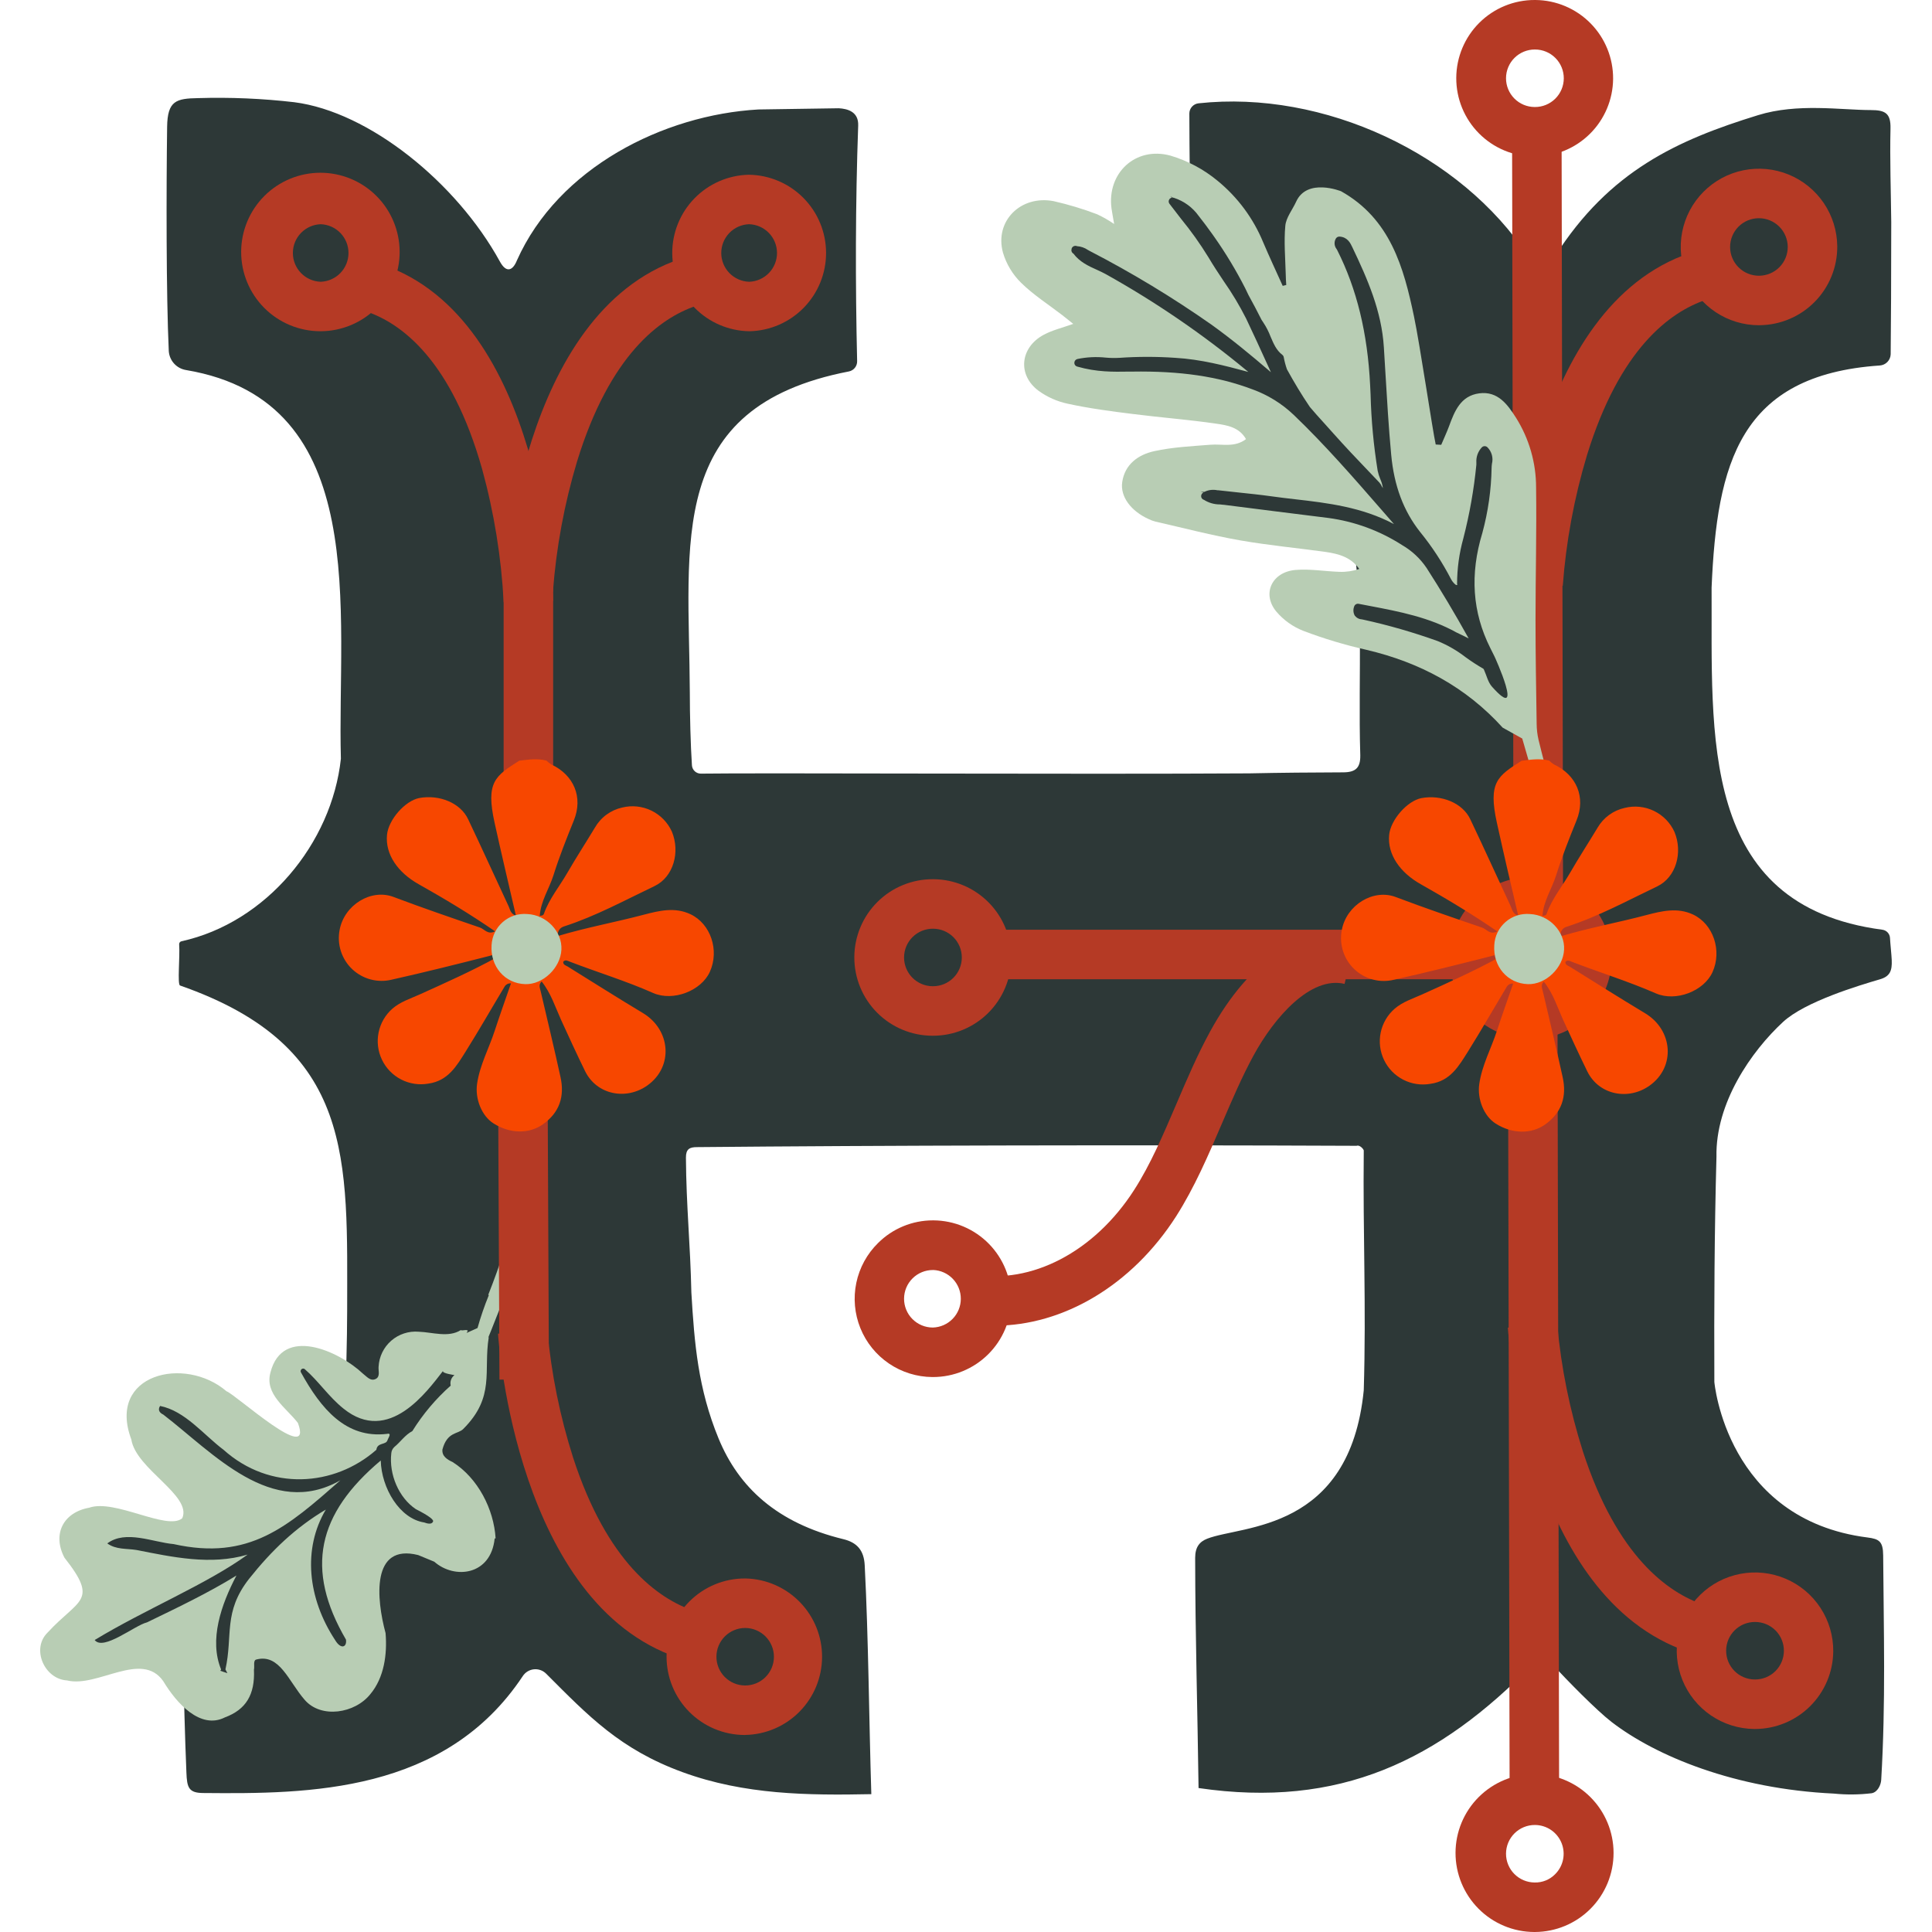 <svg width="1000" height="1000" viewBox="0 0 1000 1000" fill="none" xmlns="http://www.w3.org/2000/svg">
<g clip-path="url(#clip0)">
<path d="M434.14 56.035C438.788 56.289 444.452 57.871 444.198 64.961C442.753 105.293 442.714 146.875 443.652 186.953C443.678 188.203 443.262 189.423 442.475 190.395C441.689 191.368 440.583 192.03 439.355 192.266C344.296 210.683 356.698 280.547 357.05 358.652C357.05 370.039 357.441 385.605 358.144 396.152C358.228 397.326 358.759 398.424 359.627 399.219C360.495 400.015 361.635 400.448 362.812 400.43C391.523 399.98 559.003 400.84 646.601 400.293C663.105 399.941 678.613 399.824 695.097 399.766C701.738 399.766 704.179 397.402 704.081 390.957C701.464 305.859 719.472 224.609 621.093 190.82C619.711 190.344 618.514 189.444 617.672 188.248C616.831 187.053 616.387 185.622 616.406 184.16C616.913 142.148 615.683 100.762 615.605 58.769C615.606 57.458 616.091 56.193 616.967 55.217C617.842 54.24 619.047 53.621 620.351 53.477C685.175 46.445 756.249 79.707 790.976 132.754C795.683 139.922 799.667 140.781 804.862 132.617C833.027 88.418 868.202 72.48 909.96 59.609C930.429 53.281 952.714 56.953 968.339 56.972C975.839 56.972 978.71 58.652 978.515 66.582C978.144 82.695 978.73 98.828 978.906 114.961C978.906 143.535 978.769 169.238 978.612 183.32C978.572 184.825 977.97 186.26 976.926 187.344C975.882 188.428 974.47 189.083 972.968 189.18C900.39 194.101 888.671 239.883 885.917 304.121C886.347 380.078 878.886 468.711 974.355 481.23C975.401 481.379 976.363 481.887 977.076 482.667C977.789 483.448 978.208 484.452 978.261 485.508C978.417 488.672 979.023 493.848 979.159 496.992C979.374 502.402 978.3 505.351 973.105 506.875C962.07 510.117 934.277 518.418 922.89 528.965C906.484 544.121 887.87 570.879 888.437 598.769C887.382 637.578 887.187 676.445 887.343 715.273C887.343 715.273 893.476 786.504 966.64 795.801C972.675 796.562 974.667 797.851 974.726 805.098C974.98 843.691 976.093 881.269 973.71 921.289C973.573 923.769 971.913 927.656 968.73 928.183C962.245 928.955 955.696 929.013 949.198 928.359C898.144 925.957 857.109 908.984 834.101 891.25C826.288 885.195 811.113 869.766 803.183 861.074C802.594 860.414 801.875 859.884 801.07 859.515C800.266 859.147 799.394 858.95 798.51 858.935C797.626 858.92 796.748 859.089 795.932 859.43C795.116 859.771 794.379 860.278 793.769 860.918C744.823 911.348 693.241 936.172 620.37 925.488C619.843 885.254 618.671 846.973 618.613 806.348C618.613 800.605 621.034 797.91 624.902 796.406C642.909 789.375 698.613 792.812 705.878 719.609C707.206 675.664 705.409 639.531 705.878 595.449C705.546 594.414 703.593 592.461 702.148 593.066C587.616 592.558 454.101 592.871 360.722 593.75C356.913 593.75 355.019 594.746 355.038 599.18C355.214 624.57 357.304 643.672 357.851 669.043C359.413 695.351 361.288 718.711 371.952 744.609C382.363 769.844 402.128 788.301 436.542 796.68C443.437 798.359 447.187 802.285 447.577 810.215C449.53 847.969 449.804 890.879 450.995 928.652C418.046 929.316 385.39 928.984 353.339 917.285C320.956 905.469 304.511 888.144 282.695 866.308C281.876 865.48 280.882 864.846 279.786 864.451C278.69 864.056 277.52 863.912 276.361 864.028C275.202 864.144 274.083 864.518 273.087 865.122C272.091 865.726 271.243 866.545 270.605 867.519C230.351 928.183 159.823 928.574 105.37 928.066C97.558 928.066 96.796 925.195 96.484 917.461C94.882 878.516 94.531 839.101 93.671 800.019C93.597 799.15 93.707 798.276 93.991 797.451C94.276 796.627 94.73 795.872 95.324 795.233C95.918 794.595 96.639 794.088 97.441 793.745C98.243 793.402 99.108 793.231 99.98 793.242C143.847 791.289 178.105 761.484 178.71 727.558C179.042 712.891 179.687 693.359 179.687 678.652C179.687 600.215 184.023 541.816 93.202 510.098C91.718 509.59 93.202 495.273 92.734 488.809C92.701 488.445 92.802 488.082 93.018 487.787C93.234 487.492 93.549 487.286 93.906 487.207C137.773 477.578 171.718 436.562 176.445 392.715C174.355 317.363 192.89 207.793 96.366 191.543C93.981 191.177 91.79 190.011 90.154 188.237C88.518 186.462 87.534 184.185 87.362 181.777C85.995 152.656 86.073 97.305 86.503 65.644C86.698 52.109 91.171 50.977 102.597 50.781C119.209 50.28 135.835 50.992 152.343 52.91C191.113 57.891 236.327 94.551 258.71 135.312C262.089 141.543 265.429 140.078 267.558 134.785C288.945 86.875 343.3 59.453 392.558 56.66L434.14 56.035Z" fill="#2D3837"/>
<path d="M482.891 712.754H482.539C474.528 712.69 466.716 710.251 460.091 705.746C453.466 701.24 448.327 694.87 445.325 687.442C442.322 680.015 441.59 671.863 443.222 664.019C444.854 656.176 448.776 648.992 454.493 643.379C462.026 635.868 472.233 631.653 482.872 631.66H483.223C488.554 631.698 493.826 632.789 498.734 634.868C503.643 636.948 508.094 639.977 511.83 643.78C515.566 647.583 518.514 652.086 520.506 657.032C522.498 661.977 523.495 667.267 523.438 672.598L510.625 672.481L523.438 672.598C523.345 683.277 519.039 693.487 511.457 701.007C503.874 708.527 493.629 712.749 482.95 712.754H482.891ZM482.891 657.363C478.944 657.345 475.151 658.896 472.347 661.674C469.543 664.452 467.958 668.231 467.94 672.178C467.922 676.125 469.472 679.918 472.251 682.722C475.029 685.525 478.807 687.111 482.754 687.129H482.891C486.749 687.005 490.408 685.39 493.098 682.623C495.789 679.855 497.3 676.152 497.316 672.293C497.331 668.433 495.848 664.719 493.18 661.93C490.511 659.142 486.865 657.498 483.008 657.344L482.891 657.363Z" fill="#B53A25"/>
<path d="M482.891 536.094H482.539C477.22 536.072 471.957 535.003 467.05 532.947C462.144 530.891 457.691 527.889 453.945 524.112C446.379 516.484 442.154 506.164 442.198 495.42C442.242 484.677 446.552 474.391 454.179 466.826C461.807 459.26 472.128 455.034 482.871 455.078H483.223C493.973 455.166 504.249 459.52 511.79 467.182C519.331 474.844 523.521 485.187 523.438 495.938L510.625 495.821L523.438 495.938C523.345 506.617 519.039 516.827 511.457 524.347C503.874 531.868 493.629 536.089 482.95 536.094H482.891ZM482.891 480.703C478.944 480.685 475.151 482.236 472.347 485.014C469.543 487.792 467.958 491.571 467.94 495.518C467.922 499.465 469.472 503.258 472.251 506.062C475.029 508.866 478.807 510.451 482.754 510.469H482.891C486.838 510.485 490.63 508.931 493.432 506.151C496.234 503.371 497.817 499.592 497.832 495.645C497.848 491.698 496.295 487.906 493.515 485.104C490.735 482.302 486.955 480.719 483.008 480.703H482.891Z" fill="#B53A25"/>
<path d="M785.82 481.23H511.738V506.855H785.82V481.23Z" fill="#B53A25"/>
<path d="M514.922 686.172C509.543 686.172 504.176 685.681 498.887 684.707L503.516 659.512C533.711 665.078 566.523 647.95 587.07 615.86C595.508 602.715 601.992 587.5 608.887 571.426C614.219 558.926 619.727 546.035 626.309 533.985C646.758 496.504 675 477.949 701.816 484.336L695.957 509.258C678.379 505.078 659.609 526.563 648.867 546.25C642.891 557.227 637.852 569.004 632.52 581.407C625.527 597.754 618.301 614.61 608.731 629.61C585.938 665.196 550.391 686.172 514.922 686.172Z" fill="#B53A25"/>
<path d="M792.305 537.852H791.934C783.641 537.783 775.556 535.257 768.7 530.591C761.844 525.926 756.526 519.332 753.419 511.644C750.312 503.955 749.555 495.518 751.244 487.399C752.934 479.281 756.994 471.846 762.91 466.035C766.813 462.15 771.454 459.085 776.559 457.019C781.664 454.953 787.13 453.928 792.637 454.004C803.753 454.107 814.374 458.618 822.167 466.547C829.96 474.475 834.288 485.172 834.199 496.289L819.98 496.152L834.199 496.289C834.106 507.341 829.652 517.909 821.806 525.693C813.96 533.477 803.357 537.847 792.305 537.852ZM792.305 482.461C788.821 482.578 785.517 484.04 783.089 486.54C780.66 489.041 779.294 492.385 779.279 495.871C779.264 499.357 780.6 502.714 783.007 505.235C785.414 507.757 788.705 509.248 792.187 509.395C793.96 509.418 795.719 509.084 797.36 508.413C799.001 507.742 800.49 506.747 801.738 505.488C803.642 503.622 804.948 501.233 805.492 498.623C806.036 496.013 805.792 493.301 804.792 490.83C803.792 488.359 802.08 486.241 799.874 484.744C797.669 483.247 795.068 482.439 792.402 482.422L792.305 482.461Z" fill="#B53A25"/>
<path d="M808.268 64.835L782.643 64.884L783.407 463.301L809.033 463.252L808.268 64.835Z" fill="#B53A25"/>
<path d="M910.45 168.34C902.453 168.34 894.635 165.972 887.982 161.537C881.328 157.101 876.136 150.795 873.06 143.414C869.984 136.032 869.162 127.906 870.696 120.058C872.231 112.21 876.054 104.992 881.684 99.313C887.314 93.634 894.499 89.748 902.334 88.146C910.168 86.543 918.302 87.296 925.709 90.308C933.117 93.32 939.467 98.457 943.96 105.072C948.454 111.687 950.888 119.484 950.958 127.48C951.036 138.217 946.852 148.547 939.324 156.203C931.796 163.86 921.538 168.217 910.801 168.32L910.45 168.34ZM910.45 112.949H910.313C906.366 112.967 902.587 114.553 899.809 117.357C897.031 120.161 895.48 123.953 895.498 127.9C895.517 131.848 897.102 135.626 899.906 138.404C902.71 141.182 906.503 142.733 910.45 142.715H910.567C914.512 142.679 918.283 141.079 921.051 138.267C923.819 135.455 925.359 131.661 925.332 127.715C925.291 123.795 923.709 120.048 920.928 117.285C918.147 114.522 914.39 112.964 910.469 112.949H910.45Z" fill="#B53A25"/>
<path d="M808.887 303.203L783.301 301.895C783.594 296.035 791.523 159.082 874.746 130.938L882.949 155.195C864.219 161.543 838.32 180.586 821.387 235.703C814.788 257.684 810.597 280.317 808.887 303.203Z" fill="#B53A25"/>
<path d="M806.129 511.884L780.504 511.938L781.404 941.702L807.029 941.648L806.129 511.884Z" fill="#B53A25"/>
<path d="M908.398 894.922H908.046C900.034 894.856 892.222 892.415 885.597 887.908C878.972 883.402 873.832 877.032 870.828 869.604C867.823 862.176 867.089 854.024 868.718 846.179C870.347 838.334 874.266 831.149 879.979 825.531C885.693 819.913 892.943 816.116 900.815 814.62C908.686 813.124 916.825 813.995 924.201 817.125C931.577 820.254 937.859 825.5 942.253 832.2C946.647 838.9 948.955 846.753 948.886 854.765C948.783 865.441 944.474 875.645 936.894 883.163C929.314 890.682 919.074 894.907 908.398 894.922ZM908.398 839.531C904.451 839.513 900.658 841.063 897.854 843.842C895.05 846.62 893.465 850.398 893.447 854.345C893.429 858.292 894.979 862.085 897.757 864.889C900.536 867.693 904.314 869.278 908.261 869.296H908.398C912.345 869.312 916.137 867.759 918.939 864.979C921.741 862.199 923.324 858.419 923.339 854.472C923.355 850.525 921.802 846.733 919.022 843.931C916.242 841.129 912.462 839.546 908.515 839.531H908.398Z" fill="#B53A25"/>
<path d="M794.453 1000H794.102C783.27 999.953 772.899 995.612 765.265 987.928C757.63 980.244 753.356 969.845 753.379 959.014C753.402 948.182 757.721 937.802 765.389 930.151C773.056 922.5 783.446 918.203 794.277 918.203C805.109 918.203 815.498 922.5 823.166 930.151C830.833 937.802 835.152 948.182 835.176 959.014C835.199 969.845 830.924 980.244 823.29 987.928C815.656 995.612 805.285 999.953 794.453 1000ZM794.453 944.609C792.499 944.601 790.562 944.979 788.753 945.719C786.945 946.46 785.3 947.55 783.912 948.927C782.525 950.303 781.422 951.94 780.667 953.742C779.912 955.545 779.519 957.479 779.512 959.433C779.504 961.388 779.881 963.325 780.622 965.133C781.363 966.942 782.453 968.587 783.829 969.974C785.206 971.362 786.842 972.464 788.645 973.219C790.448 973.974 792.382 974.367 794.336 974.375C796.295 974.424 798.242 974.071 800.06 973.339C801.877 972.606 803.525 971.51 804.902 970.117C806.997 968.05 808.432 965.409 809.028 962.528C809.623 959.646 809.353 956.653 808.25 953.925C807.147 951.197 805.261 948.857 802.83 947.199C800.399 945.541 797.532 944.64 794.59 944.609H794.453Z" fill="#B53A25"/>
<path d="M794.453 81.016H794.102C783.359 80.972 773.073 76.662 765.507 69.034C757.942 61.406 753.716 51.086 753.76 40.342C753.804 29.599 758.114 19.313 765.742 11.747C773.37 4.182 783.691 -0.044 794.434 0H794.785C805.522 0.103 815.78 4.461 823.308 12.117C830.836 19.774 835.02 30.103 834.942 40.84L822.129 40.742L834.942 40.84C834.844 51.519 830.537 61.729 822.956 69.251C815.375 76.773 805.133 81.001 794.453 81.016ZM794.453 25.625C790.506 25.61 786.715 27.163 783.913 29.943C781.111 32.723 779.528 36.502 779.512 40.45C779.497 44.397 781.05 48.188 783.83 50.99C786.61 53.792 790.389 55.375 794.336 55.391H794.473C798.42 55.407 802.212 53.853 805.014 51.073C807.816 48.293 809.399 44.514 809.414 40.567C809.43 36.62 807.877 32.828 805.097 30.026C802.317 27.224 798.537 25.641 794.59 25.625H794.453Z" fill="#B53A25"/>
<path d="M873.691 854.941C790.605 826.836 780.84 692.832 780.469 687.187L806.016 685.488C808.054 707.901 812.533 730.025 819.375 751.465C836.953 805.41 863.105 824.316 881.875 830.664L873.691 854.941Z" fill="#B53A25"/>
<path d="M777.774 376.622L787.91 382.266C791.934 395.938 795.899 410.372 798.809 421.797C802.408 421.076 806.047 420.574 809.707 420.293L804.16 413.458C802.793 406.563 800.86 401.465 796.348 382.95C795.72 380.247 795.393 377.483 795.371 374.708C795.098 356.797 794.785 338.868 794.785 320.958C794.785 298.086 795.391 275.215 795.078 252.364C795.092 239.604 791.504 227.1 784.727 216.29C780.293 209.336 775.274 202.325 765.645 203.594C756.016 204.864 752.871 212.833 750.02 220.626C748.809 223.868 747.325 227.032 745.977 230.235L743.125 230.079C741.524 222.989 735 178.633 731.895 163.868C726.563 138.36 719.61 113.282 694.121 98.985C694.121 98.985 676.543 91.895 670.879 104.395C669.024 108.497 665.664 112.579 665.274 116.876C664.512 125.118 665.274 133.477 665.489 141.797C665.489 143.751 665.664 145.704 665.762 147.501L663.926 147.969C660.547 140.45 657.032 132.989 653.809 125.391C648.701 112.995 640.594 102.062 630.215 93.575C623.025 87.614 614.699 83.175 605.743 80.528C587.696 75.665 572.891 89.629 575.313 107.872C575.547 109.61 575.899 111.329 576.68 115.938C573.878 114.023 570.926 112.338 567.852 110.899C560.506 108.111 552.975 105.84 545.313 104.102C528.243 100.879 514.707 114.493 519.121 130.723C520.87 136.643 524.096 142.02 528.496 146.348C534.864 152.618 542.618 157.559 549.766 163.067C551.524 164.434 553.243 165.84 555.508 167.637C549.649 169.727 544.668 170.899 540.293 173.243C527.989 179.805 526.524 194.004 537.5 202.227C542.047 205.526 547.238 207.829 552.735 208.985C563.789 211.387 575.078 212.891 586.328 214.278C600.723 216.114 615.235 217.208 629.59 219.297C635.196 220.118 641.446 221.133 644.922 227.286C639.063 231.778 632.578 229.688 626.485 230.196C616.719 230.977 606.953 231.426 597.442 233.516C589.141 235.333 582.207 240.333 580.86 249.512C579.746 257.051 585.41 264.571 594.532 268.672C595.661 269.232 596.846 269.67 598.067 269.981C612.754 273.321 627.364 277.168 642.207 279.747C657.051 282.325 671.621 283.653 686.309 285.704C692.735 286.661 699.121 288.282 703.555 294.473C700.239 295.602 696.743 296.111 693.243 295.977C685.684 295.723 678.067 294.376 670.586 295.001C658.36 296.036 653.008 307.266 660.567 316.485C664.355 320.975 669.21 324.44 674.688 326.563C685.277 330.582 696.137 333.845 707.188 336.329C734.981 342.833 758.77 355.645 777.774 376.622Z" fill="#B8CDB4"/>
<path d="M772.285 355.469C770.156 353.086 769.492 349.707 768.164 346.797C768.079 346.552 767.946 346.326 767.773 346.133C764.592 344.306 761.514 342.304 758.554 340.137C754.146 336.728 749.297 333.929 744.14 331.816C731.547 327.293 718.676 323.587 705.605 320.723C705.406 320.672 705.203 320.633 705 320.605C704.268 320.571 703.552 320.379 702.901 320.042C702.25 319.705 701.68 319.231 701.23 318.652C700.838 317.953 700.604 317.176 700.543 316.377C700.482 315.577 700.597 314.774 700.879 314.023C701.013 313.515 701.337 313.078 701.784 312.802C702.231 312.526 702.767 312.432 703.281 312.539L709.297 313.691C724.375 316.562 739.824 319.551 753.867 327.363C755.82 328.301 757.968 329.316 760.175 330.449C752.988 317.5 745.84 305.547 738.457 294.062C735.184 289.172 730.835 285.096 725.742 282.148C714.182 274.708 701.125 269.907 687.5 268.086C669.375 265.859 651.23 263.535 633.672 261.309C632.968 261.309 632.265 261.152 631.543 261.094C628.564 261.122 625.64 260.288 623.125 258.691C622.907 258.629 622.703 258.53 622.519 258.398C622.165 258.146 621.905 257.781 621.781 257.364C621.657 256.946 621.676 256.499 621.836 256.094C622.032 255.576 622.415 255.151 622.91 254.902L621.425 254.59H623.379C625.488 253.561 627.882 253.272 630.175 253.77H630.644C634.218 254.199 637.793 254.57 641.367 254.941C646.875 255.527 652.558 256.113 658.144 256.895C662.05 257.461 666.25 257.93 670.215 258.398C687.343 260.352 704.961 262.48 721.523 271.27L715 263.789C700.644 247.305 685.8 230.234 669.687 214.805C663.53 208.923 656.212 204.393 648.203 201.504C630.625 194.844 610.8 191.934 585.918 192.344H584.316C576.133 192.48 567.675 192.637 557.519 189.727C557.093 189.612 556.718 189.357 556.456 189.002C556.193 188.647 556.059 188.214 556.074 187.773C556.085 187.316 556.248 186.875 556.538 186.521C556.829 186.167 557.229 185.92 557.675 185.82C562.491 184.822 567.433 184.578 572.324 185.098C574.688 185.311 577.064 185.35 579.433 185.215C589.057 184.545 598.716 184.545 608.34 185.215C621.425 185.957 633.984 189.238 646.152 192.52L645.898 192.324L645.41 191.914C622.642 173.056 598.198 156.32 572.382 141.914C570.918 141.113 569.375 140.391 567.754 139.648C563.34 137.695 558.769 135.527 555.586 131.25C555.375 131.147 555.189 131.001 555.039 130.82C554.808 130.558 554.651 130.238 554.586 129.894C554.521 129.551 554.549 129.196 554.668 128.867V128.633C554.794 128.272 555.018 127.953 555.314 127.712C555.611 127.471 555.968 127.316 556.347 127.266C556.732 127.204 557.127 127.258 557.48 127.422C559.491 127.555 561.428 128.23 563.086 129.375L563.925 129.844C585.766 141.125 606.822 153.862 626.953 167.969C637.148 175.293 646.933 183.301 657.832 192.656C657.246 191.406 656.679 190.156 656.113 188.906C652.304 180.547 648.691 172.637 645 164.902C641.565 158.12 637.649 151.593 633.281 145.371C630.664 141.465 627.949 137.344 625.468 133.145C621.211 126.21 616.487 119.574 611.328 113.281C609.375 110.801 607.422 108.242 605.312 105.469C605.045 105.126 604.899 104.703 604.899 104.268C604.899 103.832 605.045 103.41 605.312 103.066C605.618 102.667 606.066 102.402 606.562 102.324C606.308 102.07 606.074 101.797 605.8 101.543C606.191 101.797 606.543 102.051 606.933 102.285C607.193 102.283 607.452 102.329 607.695 102.422C612.83 104.09 617.294 107.363 620.429 111.758C622.812 114.785 625.136 117.852 627.343 120.977C627.715 121.465 628.047 121.953 628.398 122.461C634.405 130.985 639.797 139.927 644.531 149.219C645.097 150.371 645.644 151.523 646.191 152.676C648.535 156.934 650.82 161.23 652.988 165.566C653.281 166.016 653.554 166.465 653.867 166.895C655.391 169.188 656.656 171.645 657.636 174.219C659.179 177.852 660.625 181.289 663.711 183.652C664.097 183.944 664.362 184.368 664.453 184.844C664.847 186.979 665.401 189.081 666.113 191.133C669.785 197.812 673.691 204.355 677.988 210.664C680.312 213.438 682.773 216.152 685.293 218.926C686.953 220.742 688.593 222.578 690.215 224.414C696.074 230.977 702.129 237.402 708.105 243.613L713.964 249.766C714.476 250.351 714.897 251.009 715.215 251.719C715.385 252.048 715.574 252.368 715.781 252.676C715.571 251.084 715.13 249.531 714.472 248.066C713.867 246.657 713.403 245.192 713.086 243.691C710.979 230.651 709.752 217.483 709.414 204.277L709.179 199.355C707.851 172.422 702.285 149.57 692.168 129.512C692.062 129.303 691.945 129.101 691.816 128.906C691.202 128.134 690.84 127.19 690.781 126.205C690.721 125.219 690.967 124.239 691.484 123.398C691.693 123.079 691.985 122.822 692.33 122.657C692.674 122.492 693.057 122.424 693.437 122.461C697.48 122.754 698.964 125.84 699.922 127.871C707.89 144.551 715.136 161.074 716.289 179.805L717.05 192.383C717.89 206.504 718.75 221.113 720.078 235.352C721.562 251.406 726.445 264.453 735 275.273C741.185 282.878 746.571 291.098 751.074 299.805C751.577 300.744 752.237 301.59 753.027 302.305C753.632 302.871 753.965 302.871 754.179 302.812C754.394 302.754 754.179 302.363 754.179 302.168C754.199 294.246 755.283 286.363 757.402 278.73C760.636 266.196 762.895 253.43 764.16 240.547C764.16 240.137 764.16 239.727 764.16 239.316C764.08 237.887 764.293 236.457 764.787 235.113C765.281 233.77 766.045 232.541 767.031 231.504C767.416 231.138 767.926 230.935 768.457 230.935C768.987 230.935 769.498 231.138 769.882 231.504C770.98 232.601 771.773 233.965 772.184 235.461C772.595 236.958 772.609 238.535 772.226 240.039C772.122 240.77 772.064 241.507 772.05 242.246C771.849 253.599 770.242 264.883 767.265 275.84C760.742 297.324 762.089 316.855 771.347 335.371C772.011 336.738 772.754 338.184 773.496 339.668C773.535 339.609 789.511 374.766 772.285 355.469Z" fill="#2D3837"/>
<path d="M801.855 393.692C802.59 394.428 803.402 395.083 804.277 395.645C815.995 401.114 820.937 412.598 815.995 424.688C812.206 434.043 808.476 443.418 805.449 453.047C803.242 460.098 798.847 466.426 798.398 474.063L797.421 475.313C798.867 475.743 798.046 474.454 798.378 474.043C799.199 473.926 800.195 473.907 800.507 473.028C803.242 465.215 808.632 458.77 812.734 451.641C817.245 443.829 822.226 436.172 826.913 428.399C828.426 425.803 830.463 423.551 832.895 421.785C835.326 420.02 838.098 418.78 841.035 418.145C846.102 416.898 851.445 417.466 856.137 419.75C860.829 422.033 864.573 425.888 866.718 430.645C871.113 441.231 867.538 454.082 857.812 458.77C842.382 466.133 827.324 474.395 810.937 479.668C808.671 480.411 807.812 481.797 807.382 484.746C822.714 480.157 837.695 477.481 852.304 473.594C860.292 471.504 868.3 469.59 876.327 473.36C886.816 478.301 891.425 492.051 886.386 503.184C881.913 513.067 867.382 518.633 857.089 514.18C842.89 507.969 828.085 503.399 813.652 497.852C812.519 497.422 811.406 496.661 810.273 497.852C810.097 499.532 811.601 499.805 812.558 500.371C825.507 508.438 838.398 516.582 851.464 524.434C865.898 533.086 867.46 552.188 853.828 561.914C842.851 569.727 827.578 566.817 821.562 554.512C817.304 545.801 813.222 536.934 809.199 528.164C806.152 521.446 803.886 514.121 799.081 508.106C797.363 509.825 798.163 511.387 798.535 512.969C802.011 527.832 805.585 542.676 808.847 557.598C811.015 567.539 808.398 575.879 799.765 582.032C792.714 587.051 782.792 587.032 774.179 581.582C768.007 577.676 764.55 568.789 765.663 561.094C767.07 551.328 771.816 542.735 774.824 533.516C777.441 525.45 780.331 517.442 783.203 509.102C782.529 509.029 781.849 509.157 781.247 509.47C780.646 509.783 780.151 510.266 779.824 510.86C773.144 521.993 766.699 533.282 759.804 544.297C755.117 551.739 750.702 559.551 740.449 560.977C735.634 561.836 730.672 561.092 726.321 558.859C721.971 556.626 718.473 553.027 716.364 548.615C714.256 544.203 713.653 539.221 714.648 534.433C715.644 529.645 718.182 525.316 721.874 522.11C725.976 518.555 731.152 516.934 735.976 514.766C749.374 508.711 762.792 502.715 775.781 495.606C774.433 493.848 773.261 494.532 772.089 494.825C755.292 499.102 738.495 503.301 721.601 507.09C717.989 507.988 714.21 507.962 710.611 507.013C707.013 506.065 703.711 504.225 701.011 501.664C698.312 499.102 696.301 495.902 695.165 492.358C694.029 488.814 693.804 485.041 694.511 481.387C696.933 468.34 710.878 459.903 722.421 464.297C737.206 469.883 752.187 475.02 767.167 480.137C769.511 480.938 771.171 484.043 774.98 482.09C761.953 473.125 748.73 465.196 735.351 457.657C724.765 451.7 718.046 442.383 719.023 432.149C719.785 424.336 728.359 414.571 735.683 413.106C746.132 411.153 757.167 415.664 761.074 424.161C768.183 439.082 774.98 454.141 781.952 469.082C782.734 470.723 782.91 472.989 785.859 474.024C781.952 457.52 778.281 441.739 774.785 425.879C770.156 404.864 775.136 401.68 787.577 393.77C792.48 393.164 797.167 392.442 801.855 393.692ZM777.695 487.539C777.492 489.34 777.663 491.163 778.199 492.894C778.735 494.625 779.624 496.226 780.809 497.596C781.995 498.967 783.451 500.077 785.086 500.857C786.722 501.638 788.501 502.071 790.312 502.129C793.739 501.99 796.999 500.606 799.479 498.237C801.96 495.868 803.492 492.676 803.788 489.258C803.787 485.829 802.466 482.533 800.098 480.052C797.73 477.572 794.499 476.099 791.074 475.938C789.427 475.791 787.768 475.978 786.196 476.486C784.623 476.995 783.169 477.815 781.921 478.898C780.672 479.981 779.654 481.304 778.928 482.789C778.202 484.273 777.783 485.889 777.695 487.539Z" fill="#F74700"/>
<path d="M791.953 473.106C789.671 472.9 787.372 473.158 785.192 473.863C783.012 474.568 780.997 475.706 779.268 477.209C777.539 478.712 776.131 480.549 775.129 482.609C774.127 484.67 773.552 486.911 773.437 489.199C772.695 500.293 780.332 509.102 790.918 509.395C800.059 509.649 809.082 501.016 809.57 491.563C810.059 482.11 801.816 473.574 791.953 473.106Z" fill="#B8CDB4"/>
<path d="M271.856 644.531C271.66 645.742 273.028 635.645 273.809 631.543C270.899 622.793 271.758 613.867 272.5 604.942C273.008 598.965 270.313 598.223 265.684 601.035C265.618 601.099 265.569 601.178 265.541 601.265C265.513 601.352 265.506 601.445 265.521 601.535C265.537 601.625 265.574 601.711 265.629 601.783C265.685 601.856 265.757 601.915 265.84 601.953C265.128 605.045 265.068 608.251 265.664 611.367C265.325 611.873 265.136 612.464 265.119 613.072C265.101 613.68 265.257 614.281 265.567 614.805C264.18 625.098 262.735 635.41 261.348 645.703C258.906 654.024 255.879 662.149 252.715 670.215L253.028 670.352C250.752 675.913 248.796 681.599 247.168 687.383L241.524 689.922L242.129 688.77C241.543 687.949 239.375 688.945 238.496 688.457C232.11 692.5 223.77 689.531 216.699 689.297C214.14 689.082 211.563 689.383 209.123 690.183C206.682 690.983 204.427 692.266 202.492 693.955C200.557 695.644 198.982 697.705 197.859 700.015C196.736 702.325 196.09 704.837 195.957 707.402C195.762 709.61 196.914 712.481 194.492 713.731C191.738 715.117 189.785 712.442 187.852 710.996C175.195 699.063 146.192 686.152 140 710.352C136.817 721.621 148.242 728.75 154.199 736.524C162.481 758.789 122.031 721.797 117.246 720.117C95.645 701.563 55.234 711.133 67.969 745.039C70.332 760.41 99.531 774.043 94.336 785.84C86.524 792.461 59.453 775.703 46.153 780.391C32.637 782.832 27.012 794.16 33.359 806.25C51.367 829.082 40.664 827.539 24.649 845C16.035 853.399 22.969 869.102 34.688 869.785C50.469 873.691 73.262 854.16 84.492 870.156C91.406 881.66 103.75 895.332 116.387 888.926C127.285 884.883 132.012 877.207 131.445 864.219C131.875 862.5 130.899 859.414 132.656 858.965C144.785 855.781 149.336 870.254 157.656 879.785C166.113 889.688 183.75 886.953 191.758 876.797C198.809 868.301 200.488 856.289 199.57 845.293C194.824 827.715 191.973 798.711 216.465 804.902L224.785 808.34C235.274 817.598 254.082 815.449 256.035 796.348L256.524 796.231C255.606 781.231 247.481 765.137 234.278 756.758C231.426 755.449 228.653 753.711 229.004 750.234C231.504 740.938 237.051 742.422 239.785 739.629C256.426 722.988 250.137 709.844 252.969 692.188H252.774C252.774 692.188 263.047 667.207 267.051 653.906L271.856 644.531ZM131.055 864.024L130.449 863.789L131.055 864.024Z" fill="#B8CDB4"/>
<path d="M235.234 711.739C234.419 712.363 233.8 713.209 233.454 714.175C233.107 715.142 233.048 716.188 233.281 717.188C225.558 724.04 218.867 731.974 213.418 740.743C209.648 742.696 207.363 746.309 204.062 749.004C203.183 749.836 202.641 750.962 202.539 752.168C201.27 763.204 206.445 775.254 215.234 781.133C222.461 784.786 224.824 786.856 224.063 787.676C223.379 789.239 220.938 788.536 219.59 788.028C206.836 786.075 197.461 770.293 197.07 755.958C164.238 783.575 157.734 812.129 179.082 848.672C179.629 852.735 176.367 853.809 173.477 848.926C159.219 827.286 156.582 801.68 168.652 781.348C153.027 790.626 140.625 802.462 128.906 817.208C115.41 834.473 120.625 846.505 116.68 864.083L117.695 866.036L114.023 864.805L114.453 864.122C108.125 848.809 114.453 830.606 122.383 815.489C107.578 824.629 91.504 832.266 76.055 839.747C69.727 841.27 53.477 854.708 49.004 848.868C75.312 832.911 107.207 819.903 128.184 804.649C109.062 810.333 89.121 805.899 70.606 802.266C65.547 801.446 60.117 802.169 55.527 798.868C65.078 791.719 79.18 798.282 89.863 799.219C129.043 807.93 148.809 790.215 176.191 766.192C140.625 786.446 110.273 751.954 84.492 732.168C83.144 731.543 81.309 730.118 82.852 727.715C95.859 730.313 105.41 742.676 115.703 750.411C139.688 771.895 173.008 769.59 194.805 750.411C195.293 746.504 199.707 748.008 200.547 745.508C200.938 744.2 203.105 741.465 200.137 742.188C179.16 744.629 166.191 729.356 155.703 710.215C155.594 709.953 155.572 709.663 155.64 709.387C155.708 709.112 155.863 708.865 156.081 708.684C156.3 708.503 156.571 708.396 156.854 708.38C157.137 708.364 157.419 708.439 157.656 708.594C164.961 714.922 170.156 723.008 177.832 729.122C201.27 748.008 221.152 720.001 229.316 709.59C228.516 710.821 235.234 711.739 235.234 711.739Z" fill="#2D3837"/>
<path d="M286.309 235.879H260.684V437.969H286.309V235.879Z" fill="#B53A25"/>
<path d="M387.754 171.445C377.164 171.26 367.067 166.934 359.628 159.395C352.188 151.855 347.998 141.702 347.954 131.11C347.911 120.518 352.018 110.33 359.395 102.73C366.773 95.129 376.834 90.721 387.422 90.449H387.774C398.364 90.634 408.461 94.96 415.9 102.5C423.34 110.039 427.53 120.193 427.573 130.785C427.617 141.377 423.51 151.564 416.132 159.165C408.755 166.765 398.694 171.173 388.106 171.445H387.754ZM387.754 116.055H387.617C383.761 116.211 380.115 117.857 377.448 120.648C374.781 123.438 373.301 127.154 373.319 131.013C373.336 134.873 374.851 138.575 377.543 141.341C380.236 144.106 383.896 145.719 387.754 145.84H387.871C391.728 145.686 395.374 144.042 398.043 141.253C400.711 138.465 402.194 134.75 402.179 130.891C402.164 127.031 400.652 123.328 397.961 120.561C395.271 117.794 391.612 116.178 387.754 116.055Z" fill="#B53A25"/>
<path d="M286.191 306.328L260.605 305C260.898 299.141 268.828 162.188 352.051 134.043L360.254 158.32C341.504 164.648 315.625 183.711 298.691 238.828C292.091 260.809 287.9 283.442 286.191 306.328Z" fill="#B53A25"/>
<path d="M166.016 171.445H165.664C154.801 171.398 144.401 167.045 136.744 159.339C129.088 151.633 124.801 141.205 124.824 130.342C124.848 119.479 129.179 109.069 136.869 101.396C144.558 93.723 154.977 89.414 165.84 89.414C176.703 89.414 187.122 93.723 194.811 101.396C202.501 109.069 206.832 119.479 206.855 130.342C206.879 141.205 202.592 151.633 194.935 159.339C187.279 167.045 176.878 171.398 166.016 171.445ZM166.016 116.054C162.158 116.178 158.499 117.793 155.809 120.561C153.118 123.328 151.606 127.031 151.591 130.89C151.576 134.75 153.059 138.465 155.727 141.253C158.396 144.041 162.042 145.685 165.898 145.839H166.016C169.872 145.7 173.524 144.07 176.203 141.292C178.882 138.514 180.379 134.806 180.379 130.947C180.379 127.088 178.882 123.379 176.203 120.602C173.524 117.824 169.872 116.194 166.016 116.054Z" fill="#B53A25"/>
<path d="M260.703 311.738C259.474 288.429 255.735 265.32 249.551 242.812C233.711 186.758 208.145 167.48 189.492 161.172L197.695 136.895C281.094 165.117 286.133 305.039 286.309 310.977L260.703 311.738Z" fill="#B53A25"/>
<path d="M283.386 548.902L257.762 549.019L258.511 714.095L284.136 713.979L283.386 548.902Z" fill="#B53A25"/>
<path d="M385.702 898.027H385.351C380.031 898.005 374.768 896.936 369.862 894.88C364.956 892.824 360.502 889.822 356.756 886.045C349.191 878.417 344.965 868.096 345.009 857.353C345.053 846.61 349.363 836.324 356.991 828.758C364.619 821.193 374.94 816.967 385.683 817.011H386.035C396.623 817.283 406.684 821.691 414.061 829.292C421.439 836.892 425.546 847.08 425.502 857.672C425.459 868.264 421.268 878.417 413.829 885.957C406.39 893.496 396.293 897.822 385.702 898.007V898.027ZM385.702 842.636C381.777 842.641 378.012 844.195 375.226 846.959C372.439 849.724 370.856 853.476 370.82 857.402C370.788 861.346 372.324 865.141 375.089 867.953C377.854 870.766 381.622 872.366 385.566 872.402H385.702C389.628 872.407 393.396 870.859 396.184 868.097C398.972 865.334 400.554 861.581 400.585 857.656L413.378 857.753L400.585 857.656C400.611 853.708 399.072 849.911 396.305 847.096C393.537 844.281 389.767 842.677 385.82 842.636H385.702Z" fill="#B53A25"/>
<path d="M350.996 858.047C267.91 829.961 258.145 695.937 257.773 690.293L283.32 688.613C285.36 711.026 289.84 733.149 296.68 754.59C314.258 808.535 340.41 827.441 359.18 833.789L350.996 858.047Z" fill="#B53A25"/>
<path d="M282.852 393.691C283.594 394.428 284.412 395.082 285.293 395.645C297.012 401.113 301.934 412.598 297.012 424.688C293.223 434.043 289.493 443.418 286.465 453.047C284.239 460.098 279.844 466.426 279.395 474.062L278.418 475.312C279.864 475.742 279.043 474.453 279.395 474.043C280.215 473.926 281.211 473.906 281.504 473.027C284.239 465.215 289.649 458.77 293.731 451.641C298.243 443.828 303.223 436.172 307.91 428.398C309.412 425.768 311.448 423.481 313.887 421.685C316.325 419.888 319.113 418.623 322.071 417.969C327.14 416.725 332.485 417.294 337.18 419.577C341.874 421.86 345.622 425.713 347.774 430.469C352.149 441.055 348.575 453.906 338.868 458.594C323.418 465.957 308.36 474.219 291.993 479.492C289.727 480.234 288.848 481.621 288.418 484.57C303.75 479.98 318.731 477.305 333.34 473.418C341.328 471.328 349.336 469.414 357.364 473.184C367.852 478.125 372.461 491.875 367.422 503.008C362.95 512.891 348.418 518.457 338.125 514.004C324.219 507.813 309.356 503.301 294.922 497.754C293.789 497.324 292.696 496.562 291.543 497.754C291.368 499.434 292.891 499.707 293.828 500.273C306.778 508.34 319.668 516.484 332.735 524.336C347.188 532.988 348.731 552.09 335.098 561.816C324.121 569.629 308.868 566.719 302.832 554.414C298.575 545.703 294.493 536.836 290.489 528.066C287.442 521.348 285.157 514.023 280.352 508.008C278.653 509.727 279.434 511.289 279.805 512.871C283.282 527.734 286.856 542.578 290.118 557.5C292.305 567.441 289.688 575.781 281.035 581.934C273.985 586.953 264.063 586.934 255.45 581.484C249.278 577.578 245.821 568.691 246.934 560.996C248.34 551.23 253.106 542.637 256.094 533.418C258.731 525.352 261.602 517.344 264.473 509.004C263.802 508.935 263.126 509.065 262.529 509.378C261.932 509.69 261.44 510.172 261.114 510.762C254.414 521.895 247.989 533.184 241.075 544.199C236.407 551.641 231.973 559.453 221.719 560.879C216.917 561.722 211.97 560.971 207.634 558.741C203.298 556.511 199.811 552.923 197.704 548.526C195.597 544.129 194.987 539.163 195.966 534.387C196.944 529.61 199.459 525.285 203.125 522.07C207.227 518.516 212.403 516.895 217.227 514.727C230.625 508.672 244.043 502.676 257.032 495.566C255.684 493.809 254.532 494.492 253.34 494.785C236.563 499.062 219.766 503.262 202.852 507.051C199.242 507.945 195.464 507.915 191.869 506.965C188.273 506.015 184.974 504.174 182.277 501.614C179.58 499.053 177.571 495.854 176.436 492.312C175.301 488.77 175.076 484.999 175.782 481.348C178.203 468.301 192.149 459.863 203.692 464.258C218.496 469.844 233.477 474.98 248.438 480.098C250.782 480.898 252.442 484.004 256.25 482.051C243.243 473.086 230.02 465.156 216.621 457.617C206.036 451.66 199.336 442.344 200.313 432.109C201.055 424.297 209.629 414.531 216.953 413.066C227.422 411.113 238.438 415.625 242.344 424.121C249.453 439.043 256.25 454.102 263.243 469.043C264.004 470.684 264.2 472.949 267.051 473.984C263.243 457.48 259.473 441.699 255.996 425.84C251.348 404.824 256.328 401.641 268.77 393.73C273.438 393.164 278.164 392.441 282.852 393.691ZM258.711 487.539C258.505 489.34 258.675 491.164 259.21 492.897C259.745 494.629 260.633 496.231 261.819 497.602C263.005 498.973 264.462 500.084 266.099 500.863C267.736 501.642 269.516 502.073 271.328 502.129C277.91 502.305 284.434 496.074 284.785 489.258C284.789 485.827 283.469 482.528 281.101 480.047C278.732 477.565 275.497 476.093 272.071 475.937C270.425 475.788 268.766 475.973 267.193 476.48C265.621 476.988 264.167 477.808 262.919 478.892C261.671 479.975 260.655 481.3 259.932 482.786C259.209 484.272 258.794 485.889 258.711 487.539Z" fill="#F74700"/>
<path d="M272.95 473.105C270.668 472.902 268.37 473.162 266.191 473.868C264.013 474.574 261.999 475.713 260.27 477.215C258.542 478.718 257.134 480.553 256.131 482.612C255.128 484.671 254.551 486.911 254.434 489.199C253.711 500.292 261.329 509.101 271.915 509.394C281.055 509.648 290.098 501.015 290.586 491.562C291.075 482.109 282.833 473.574 272.95 473.105Z" fill="#B8CDB4"/>
</g>
<defs>
<clipPath id="clip0">
<rect width="1000" height="1000" fill="white"/>
</clipPath>
</defs>
</svg>

